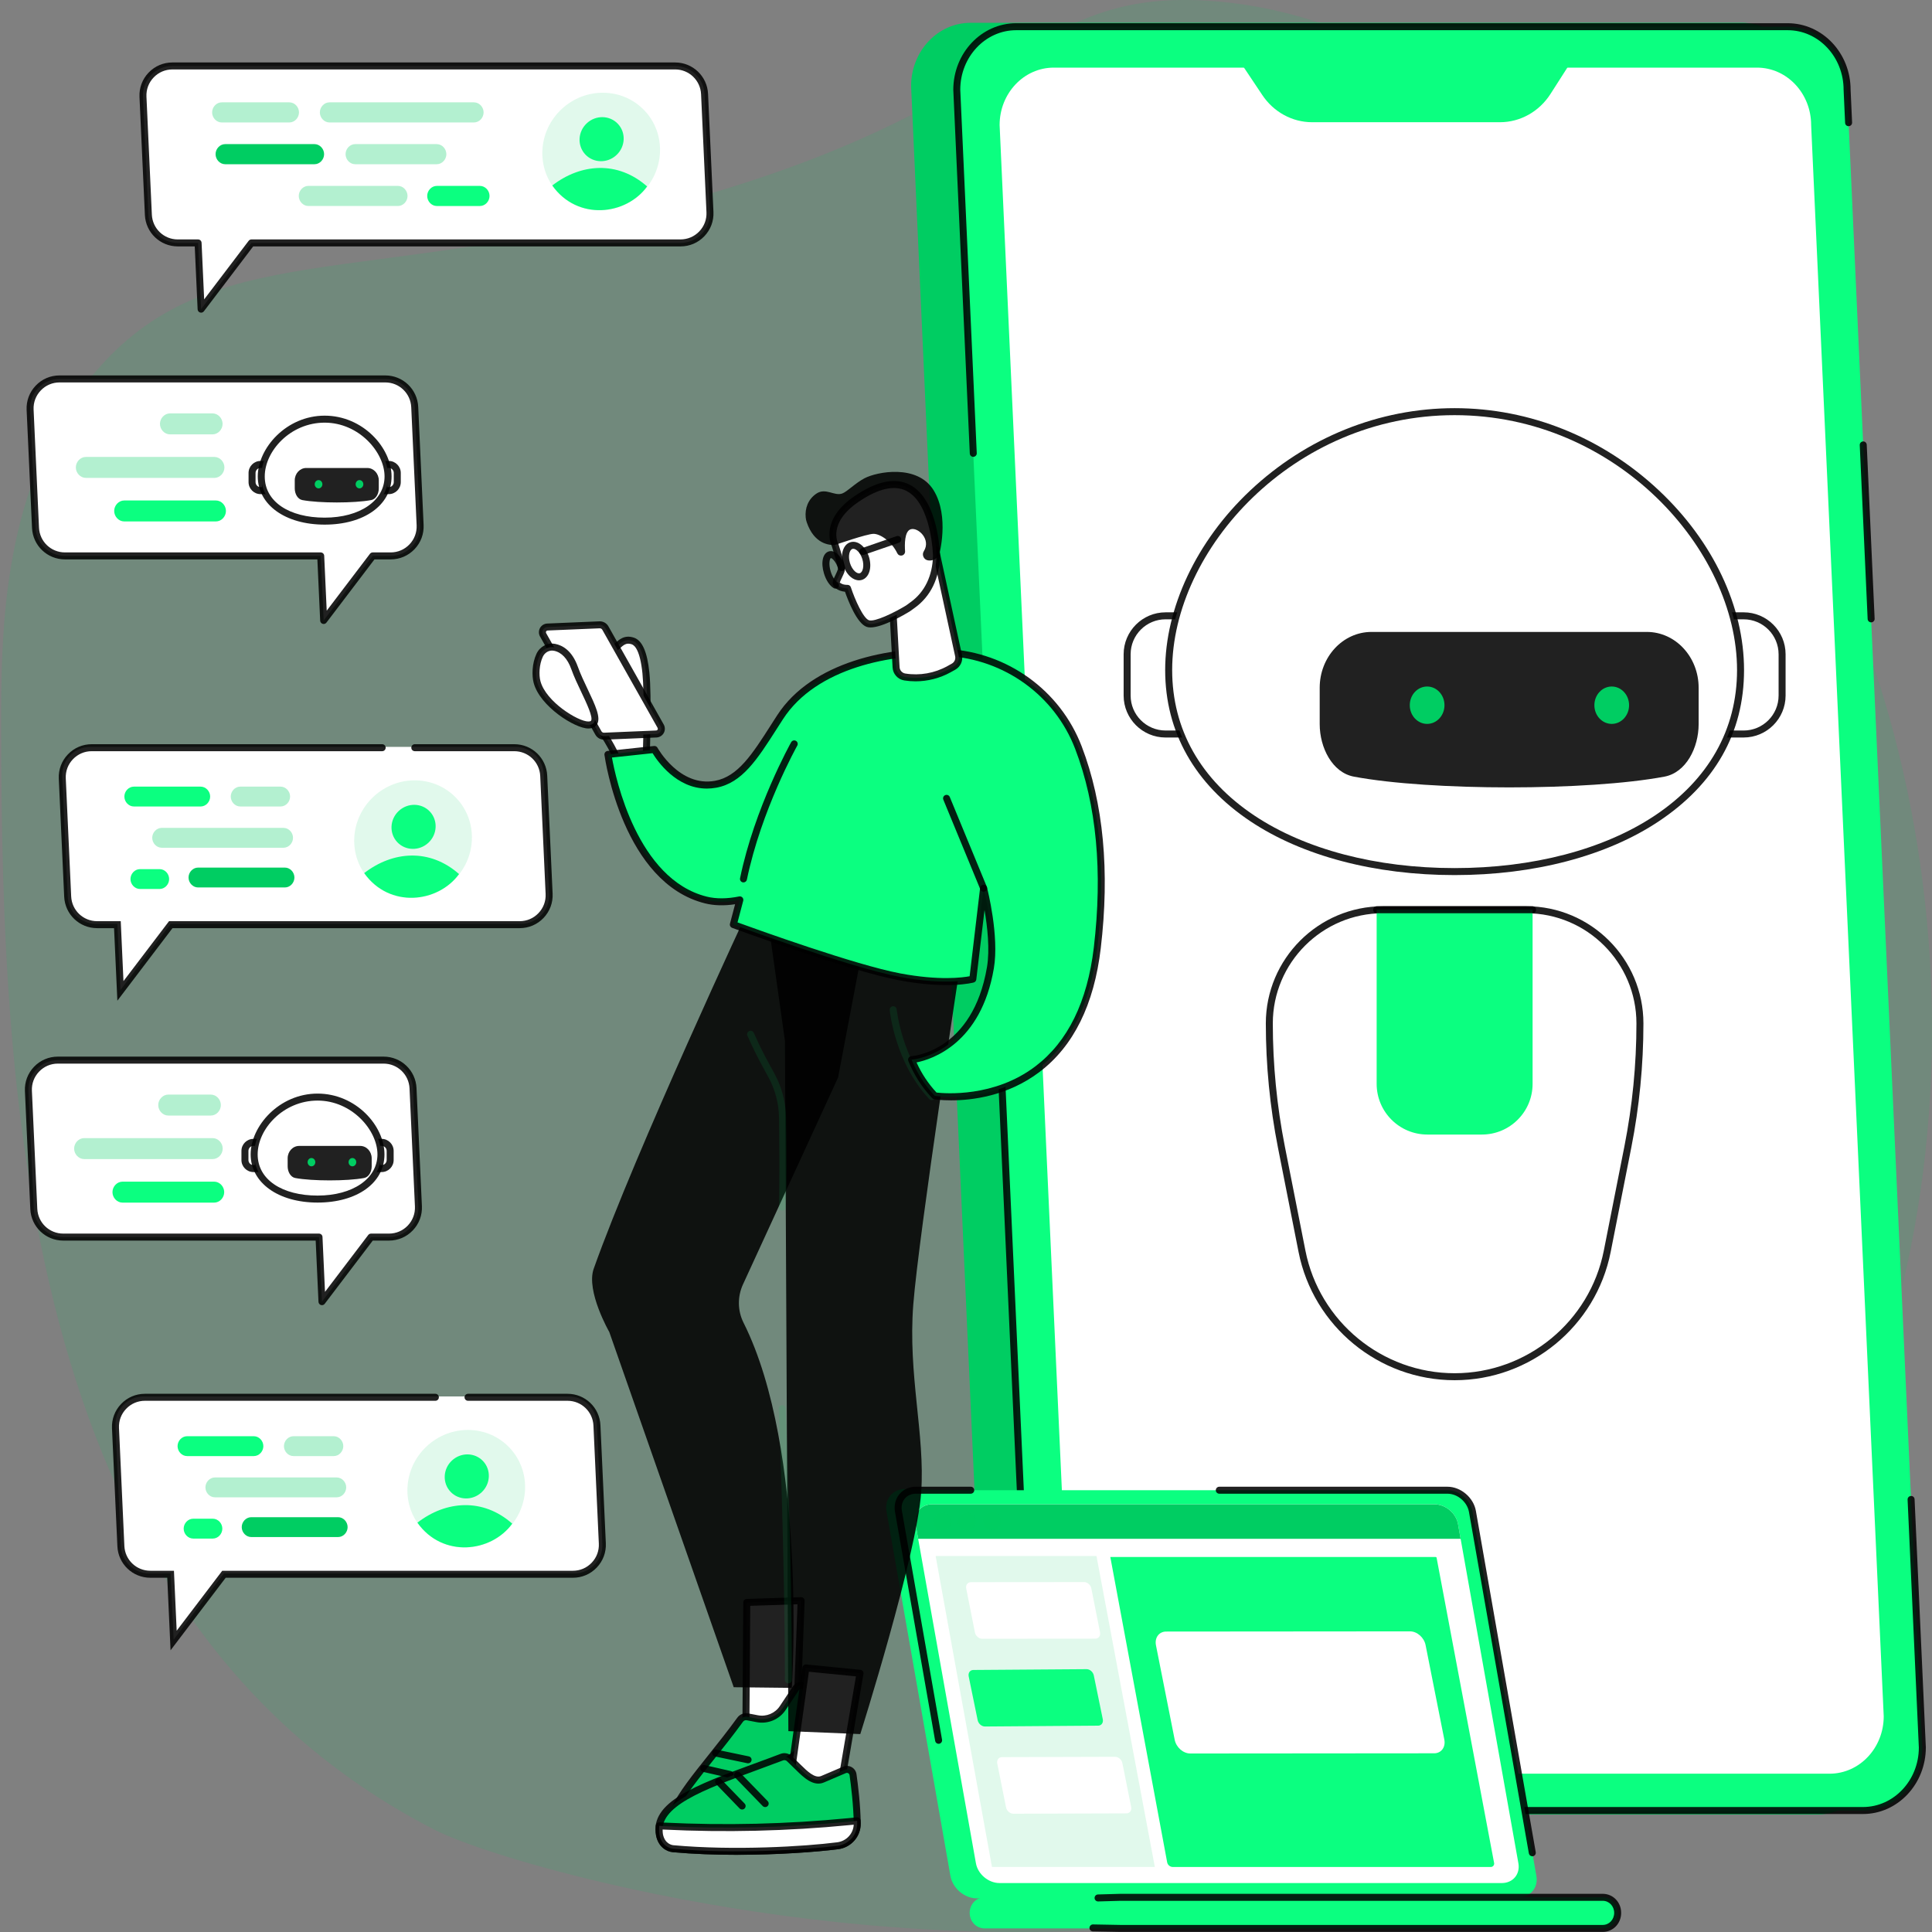 <svg width="174" height="174" viewBox="0 0 174 174" fill="none" xmlns="http://www.w3.org/2000/svg">
<rect x="0" y="0" width="174" height="174" fill="#808080" stroke="none"/>
<g clip-path="url(#clip0_10771_89093)">
<path d="M8.537 33.56C0.082 43.524 0.098 57.022 0.107 65.648C0.146 99.653 2.232 145.864 39.156 164.799C47.797 169.23 110.409 186.25 145.271 158.363C175.582 134.115 179.895 89.353 167.555 56.651C157.679 30.477 134.537 1.507 108.561 0.054C92.227 -0.86 92.133 9.997 59.978 18.552C32.147 25.957 18.877 21.373 8.536 33.56H8.537Z" fill="#00CD62" fill-opacity="0.12"/>
<path d="M94.181 163.415H163.662C166.618 163.415 169.014 160.864 169.014 157.717L162.241 7.753C162.241 4.606 159.845 2.055 156.889 2.055H87.408C84.452 2.055 82.056 4.606 82.056 7.753L88.829 157.717C88.829 160.864 91.225 163.415 94.181 163.415Z" fill="#00CD62"/>
<path d="M98.295 163.059H167.775C170.731 163.059 173.127 160.519 173.127 157.386L166.353 8.079C166.353 4.946 163.957 2.406 161.001 2.406H91.52C88.564 2.406 86.168 4.945 86.168 8.079L92.942 157.386C92.942 160.519 95.338 163.059 98.294 163.059H98.295Z" fill="#0BFF80"/>
<path d="M101.443 159.743H164.773C167.468 159.743 169.652 157.428 169.652 154.572L163.115 11.261C163.115 8.405 160.931 6.09 158.236 6.09H94.906C92.211 6.09 90.027 8.405 90.027 11.261L96.564 154.573C96.564 157.429 98.748 159.744 101.443 159.744V159.743Z" fill="white"/>
<path d="M141.316 5.844L139.64 8.463C138.621 10.053 136.916 11.007 135.09 11.007H118.171C116.385 11.007 114.71 10.094 113.685 8.559L111.871 5.844H141.316Z" fill="#0BFF80"/>
<path d="M168.517 56.051C168.35 56.051 168.211 55.919 168.204 55.751L167.492 40.085C167.485 39.911 167.619 39.765 167.793 39.756C167.971 39.749 168.113 39.883 168.122 40.057L168.833 55.722C168.841 55.896 168.707 56.043 168.533 56.051C168.528 56.051 168.523 56.051 168.518 56.051H168.517Z" fill="black" fill-opacity="0.87"/>
<path d="M167.776 163.374H98.296C95.171 163.374 92.629 160.687 92.629 157.385L89.707 92.995C89.7 92.821 89.834 92.674 90.008 92.666C90.187 92.658 90.328 92.792 90.337 92.966L93.259 157.371C93.259 160.34 95.519 162.744 98.297 162.744H167.777C170.556 162.744 172.815 160.34 172.815 157.385L171.802 135.059C171.794 134.885 171.929 134.739 172.103 134.73C172.285 134.722 172.424 134.857 172.431 135.031L173.445 157.371C173.445 160.687 170.904 163.374 167.778 163.374H167.776Z" fill="black" fill-opacity="0.87"/>
<path d="M87.655 41.143C87.488 41.143 87.349 41.012 87.342 40.842L85.856 8.093C85.856 4.777 88.397 2.091 91.522 2.091H161.003C164.128 2.091 166.669 4.777 166.669 8.079L166.804 11.035C166.811 11.209 166.677 11.356 166.503 11.364C166.32 11.373 166.182 11.238 166.174 11.064L166.039 8.093C166.039 5.124 163.779 2.72 161.001 2.72H91.521C88.743 2.72 86.484 5.124 86.484 8.079L87.969 40.814C87.977 40.988 87.843 41.134 87.669 41.143C87.664 41.143 87.659 41.143 87.654 41.143H87.655Z" fill="black" fill-opacity="0.87"/>
<path d="M137.457 81.934H124.556C118.901 81.934 114.317 86.517 114.317 92.172C114.317 95.908 114.682 99.634 115.405 103.299L117.26 112.694C118.556 119.259 124.314 123.99 131.006 123.99C137.698 123.99 143.455 119.258 144.752 112.694L146.607 103.299C147.331 99.634 147.695 95.908 147.695 92.172C147.695 86.517 143.111 81.934 137.457 81.934Z" fill="white"/>
<path d="M131.006 124.305C124.184 124.305 118.273 119.448 116.951 112.755L115.096 103.361C114.371 99.684 114.003 95.919 114.003 92.172C114.003 86.353 118.737 81.619 124.556 81.619H137.457C143.276 81.619 148.01 86.353 148.01 92.172C148.01 95.919 147.642 99.684 146.916 103.361L145.061 112.755C143.739 119.448 137.829 124.305 131.006 124.305ZM124.556 82.249C119.084 82.249 114.632 86.7 114.632 92.172C114.632 95.879 114.997 99.602 115.714 103.239L117.569 112.633C118.833 119.032 124.484 123.676 131.006 123.676C137.529 123.676 143.18 119.031 144.443 112.633L146.298 103.239C147.016 99.602 147.381 95.879 147.381 92.172C147.381 86.7 142.929 82.249 137.457 82.249H124.556Z" fill="black" fill-opacity="0.87"/>
<path d="M133.461 102.18H128.552C126.03 102.18 123.984 100.135 123.984 97.613V81.934H138.029V97.613C138.029 100.135 135.984 102.18 133.461 102.18Z" fill="#0BFF80"/>
<path d="M138.027 82.249H123.983C123.809 82.249 123.668 82.108 123.668 81.934C123.668 81.76 123.809 81.619 123.983 81.619H138.027C138.201 81.619 138.342 81.76 138.342 81.934C138.342 82.108 138.201 82.249 138.027 82.249Z" fill="black" fill-opacity="0.87"/>
<path d="M155.036 55.463H157.036C158.947 55.463 160.498 57.015 160.498 58.925V62.645C160.498 64.556 158.946 66.107 157.036 66.107H155.036V55.462V55.463Z" fill="white"/>
<path d="M157.037 66.422H155.037C154.863 66.422 154.723 66.281 154.723 66.107V55.462C154.723 55.288 154.863 55.147 155.037 55.147H157.037C159.119 55.147 160.814 56.841 160.814 58.924V62.644C160.814 64.727 159.119 66.421 157.037 66.421V66.422ZM155.352 65.792H157.037C158.772 65.792 160.184 64.38 160.184 62.645V58.925C160.184 57.189 158.772 55.777 157.037 55.777H155.352V65.792Z" fill="black" fill-opacity="0.87"/>
<path d="M106.974 66.107H104.974C103.063 66.107 101.512 64.555 101.512 62.645V58.925C101.512 57.013 103.064 55.462 104.974 55.462H106.974V66.108V66.107Z" fill="white"/>
<path d="M106.973 66.422H104.974C102.892 66.422 101.197 64.728 101.197 62.645V58.925C101.197 56.842 102.892 55.148 104.974 55.148H106.973C107.147 55.148 107.288 55.289 107.288 55.463V66.108C107.288 66.282 107.147 66.423 106.973 66.423V66.422ZM104.974 55.776C103.239 55.776 101.827 57.188 101.827 58.924V62.644C101.827 64.379 103.239 65.791 104.974 65.791H106.659V55.776H104.974Z" fill="black" fill-opacity="0.87"/>
<path d="M105.252 60.346C105.252 48.907 116.782 37.075 131.004 37.075C145.226 37.075 156.756 48.907 156.756 60.346C156.756 71.784 145.226 78.498 131.004 78.498C116.782 78.498 105.252 71.785 105.252 60.346Z" fill="white"/>
<path d="M131.005 78.812C123.829 78.812 117.3 77.093 112.621 73.972C107.595 70.62 104.938 65.909 104.938 60.345C104.938 54.782 107.723 48.764 112.58 44.192C117.67 39.4 124.213 36.76 131.005 36.76C137.797 36.76 144.34 39.4 149.43 44.192C154.286 48.764 157.072 54.652 157.072 60.345C157.072 66.039 154.415 70.62 149.389 73.972C144.71 77.093 138.181 78.812 131.005 78.812ZM131.005 37.39C116.446 37.39 105.568 49.51 105.568 60.345C105.568 65.688 108.128 70.219 112.97 73.449C117.547 76.501 123.952 78.182 131.005 78.182C138.058 78.182 144.463 76.501 149.04 73.449C153.883 70.219 156.442 65.688 156.442 60.345C156.442 49.509 145.564 37.39 131.005 37.39Z" fill="black" fill-opacity="0.87"/>
<path d="M148.319 56.913H123.52C120.944 56.913 118.855 59.164 118.855 61.939V65.219C118.855 67.336 119.986 69.58 121.934 69.946C128.807 71.237 143.032 71.237 149.904 69.946C151.854 69.58 152.983 67.336 152.983 65.219V61.939C152.983 59.163 150.895 56.913 148.319 56.913Z" fill="black" fill-opacity="0.87"/>
<path d="M130.093 63.513C130.093 64.442 129.393 65.196 128.53 65.196C127.667 65.196 126.967 64.442 126.967 63.513C126.967 62.583 127.667 61.829 128.53 61.829C129.393 61.829 130.093 62.583 130.093 63.513Z" fill="#00CD62"/>
<path d="M145.156 65.196C146.019 65.196 146.719 64.442 146.719 63.513C146.719 62.583 146.019 61.829 145.156 61.829C144.293 61.829 143.593 62.583 143.593 63.513C143.593 64.442 144.293 65.196 145.156 65.196Z" fill="#00CD62"/>
<path d="M100.464 169.447C101.569 168.544 102.729 167.702 103.917 166.9C106.329 165.27 108.869 163.813 111.438 162.402C112.789 161.66 114.192 160.988 115.576 160.297C116.969 159.602 118.366 158.914 119.764 158.225C121.041 157.596 122.318 156.967 123.592 156.335C126.488 146.542 129.634 135.44 129.009 135.44L81.513 134.099C80.395 134.099 79.645 135.009 79.841 136.126L85.596 168.945C85.792 170.063 86.862 170.972 87.98 170.972H98.549C99.172 170.447 99.834 169.962 100.464 169.447Z" fill="#0BFF80"/>
<path d="M130.365 134.212H82.498C81.441 134.212 80.735 135.069 80.92 136.125L86.675 168.943C86.861 170 87.868 170.856 88.924 170.856H136.791C137.848 170.856 138.554 170 138.369 168.943L132.613 136.125C132.428 135.069 131.421 134.212 130.365 134.212Z" fill="#0BFF80"/>
<path d="M84.533 157.052C84.382 157.052 84.25 156.945 84.223 156.792L80.608 136.18C80.501 135.57 80.643 134.995 81.008 134.56C81.367 134.133 81.895 133.897 82.495 133.897H87.427C87.601 133.897 87.742 134.038 87.742 134.212C87.742 134.386 87.601 134.526 87.427 134.526H82.495C82.084 134.526 81.727 134.681 81.49 134.964C81.247 135.254 81.153 135.646 81.228 136.07L84.843 156.681C84.873 156.853 84.758 157.016 84.587 157.046C84.569 157.048 84.55 157.05 84.532 157.05L84.533 157.052Z" fill="black" fill-opacity="0.87"/>
<path d="M138.002 167.18C137.851 167.18 137.719 167.073 137.692 166.92L132.301 136.18C132.141 135.269 131.271 134.527 130.362 134.527H109.812C109.638 134.527 109.497 134.387 109.497 134.213C109.497 134.039 109.638 133.898 109.812 133.898H130.362C131.563 133.898 132.71 134.873 132.921 136.072L138.312 166.812C138.341 166.983 138.227 167.146 138.056 167.176C138.038 167.179 138.019 167.18 138.001 167.18H138.002Z" fill="black" fill-opacity="0.87"/>
<path d="M144.345 170.876H88.677C87.936 170.876 87.332 171.489 87.332 172.277C87.332 173.064 87.936 173.677 88.677 173.677H144.345C145.088 173.677 145.69 173.066 145.69 172.277C145.69 171.487 145.088 170.876 144.345 170.876Z" fill="#0BFF80"/>
<path d="M144.345 173.992H100.909L98.429 173.947C98.255 173.945 98.117 173.801 98.12 173.627C98.123 173.453 98.272 173.313 98.441 173.318L100.915 173.363H144.345C144.923 173.363 145.376 172.885 145.376 172.277C145.376 171.668 144.923 171.191 144.345 171.191H100.909L98.904 171.248C98.904 171.248 98.898 171.248 98.895 171.248C98.726 171.248 98.585 171.113 98.58 170.942C98.576 170.768 98.713 170.623 98.886 170.619L100.9 170.562H144.345C145.276 170.562 146.005 171.316 146.005 172.277C146.005 173.238 145.276 173.992 144.345 173.992Z" fill="black" fill-opacity="0.87"/>
<path d="M129.185 135.478H83.945C82.947 135.478 82.28 136.275 82.455 137.258L87.894 167.81C88.069 168.793 89.021 169.591 90.019 169.591H135.258C136.257 169.591 136.924 168.793 136.749 167.81L131.31 137.258C131.135 136.275 130.183 135.478 129.185 135.478Z" fill="white"/>
<path d="M82.691 138.586L82.456 137.261C82.281 136.278 82.948 135.483 83.947 135.483H129.186C130.184 135.483 131.136 136.278 131.311 137.261L131.546 138.586H82.691Z" fill="#00CD62"/>
<path d="M89.339 137.805C89.79 137.805 90.155 137.44 90.155 136.989C90.155 136.539 89.79 136.173 89.339 136.173C88.889 136.173 88.523 136.539 88.523 136.989C88.523 137.44 88.889 137.805 89.339 137.805Z" fill="#00CD62" fill-opacity="0.12"/>
<path d="M87.082 137.853C87.533 137.853 87.898 137.488 87.898 137.037C87.898 136.586 87.533 136.221 87.082 136.221C86.632 136.221 86.267 136.586 86.267 137.037C86.267 137.488 86.632 137.853 87.082 137.853Z" fill="#00CD62" fill-opacity="0.12"/>
<path d="M84.873 137.853C85.324 137.853 85.689 137.488 85.689 137.037C85.689 136.586 85.324 136.221 84.873 136.221C84.423 136.221 84.058 136.586 84.058 137.037C84.058 137.488 84.423 137.853 84.873 137.853Z" fill="#00CD62" fill-opacity="0.12"/>
<path d="M105.631 168.145H134.265C134.455 168.145 134.598 167.972 134.563 167.786L129.383 140.293C129.376 140.254 129.341 140.226 129.301 140.226H99.997L105.116 167.719C105.162 167.966 105.379 168.145 105.631 168.145Z" fill="#0BFF80"/>
<path d="M89.339 168.146H104.008L98.751 140.137H84.264L89.339 168.146Z" fill="#00CD62" fill-opacity="0.12"/>
<path d="M87.662 150.401C87.366 150.403 87.178 150.661 87.242 150.978L88.05 154.922C88.115 155.239 88.409 155.493 88.706 155.492L98.899 155.417C99.196 155.415 99.384 155.157 99.32 154.84L98.511 150.896C98.447 150.58 98.153 150.325 97.856 150.327L87.662 150.401Z" fill="#0BFF80"/>
<path d="M87.443 142.494C87.147 142.494 86.956 142.752 87.02 143.068L87.803 147.017C87.865 147.334 88.157 147.59 88.454 147.59L98.648 147.582C98.944 147.582 99.135 147.324 99.071 147.007L98.288 143.059C98.225 142.742 97.934 142.485 97.637 142.485L87.443 142.494Z" fill="white"/>
<path d="M90.238 158.252C89.942 158.252 89.752 158.511 89.816 158.827L90.607 162.774C90.671 163.091 90.963 163.347 91.259 163.347L101.453 163.316C101.75 163.316 101.939 163.058 101.875 162.741L101.084 158.794C101.021 158.477 100.729 158.222 100.432 158.222L90.238 158.252Z" fill="white"/>
<path d="M105.022 146.942C104.382 146.942 103.974 147.497 104.109 148.179L105.796 156.688C105.931 157.371 106.559 157.924 107.199 157.923L129.165 157.905C129.805 157.905 130.213 157.351 130.078 156.668L128.391 148.159C128.256 147.477 127.627 146.923 126.987 146.924L105.022 146.942Z" fill="white"/>
<path d="M72.15 144.158L71.762 154.479L67.175 155.624L67.256 144.321L72.15 144.158Z" fill="white"/>
<path d="M67.176 155.939C67.107 155.939 67.037 155.916 66.981 155.872C66.905 155.812 66.86 155.72 66.861 155.622L66.942 144.318C66.943 144.149 67.077 144.011 67.246 144.006L72.141 143.844C72.231 143.842 72.313 143.874 72.375 143.936C72.437 143.998 72.47 144.082 72.466 144.17L72.078 154.491C72.072 154.631 71.975 154.751 71.839 154.785L67.251 155.93C67.225 155.936 67.201 155.939 67.175 155.939H67.176ZM67.57 144.625L67.494 155.22L71.458 154.231L71.825 144.484L67.57 144.625Z" fill="black" fill-opacity="0.87"/>
<path d="M72.567 151.983C73.215 152.722 74.389 154.11 75.291 155.454C75.857 156.297 75.688 157.432 74.916 158.093C72.732 159.961 67.543 163.835 62.663 166.434C62.329 166.612 61.621 166.748 60.949 166.061C58.697 163.758 62.873 160.099 66.66 154.879C66.808 154.675 67.061 154.573 67.309 154.621L68.198 154.791C69.087 154.962 69.992 154.583 70.494 153.83L71.686 152.041C71.889 151.737 72.325 151.709 72.567 151.983Z" fill="#00CD62"/>
<path d="M62.069 166.891C61.645 166.891 61.165 166.73 60.726 166.281C58.807 164.318 61 161.572 63.778 158.096C64.637 157.022 65.524 155.91 66.407 154.694C66.627 154.392 67.004 154.241 67.371 154.311L68.259 154.481C69.025 154.629 69.801 154.303 70.234 153.654L71.426 151.866C71.577 151.638 71.82 151.498 72.092 151.479C72.364 151.461 72.625 151.569 72.805 151.774C73.437 152.495 74.635 153.909 75.553 155.277C76.206 156.25 76.02 157.563 75.122 158.331C72.846 160.276 67.69 164.113 62.812 166.71C62.61 166.817 62.352 166.889 62.07 166.889L62.069 166.891ZM67.189 154.923C67.082 154.923 66.98 154.975 66.916 155.063C66.024 156.292 65.132 157.409 64.27 158.489C61.586 161.849 59.646 164.277 61.176 165.841C61.806 166.484 62.403 166.215 62.516 166.155C67.35 163.582 72.459 159.781 74.712 157.854C75.368 157.293 75.505 156.336 75.03 155.629C74.132 154.29 72.954 152.9 72.331 152.191C72.281 152.134 72.208 152.103 72.133 152.109C72.058 152.114 71.991 152.153 71.949 152.215L70.757 154.004C70.182 154.865 69.154 155.295 68.139 155.1L67.251 154.93C67.23 154.926 67.21 154.924 67.189 154.924V154.923Z" fill="black" fill-opacity="0.87"/>
<path d="M75.154 155.252C75.154 155.252 75.247 155.387 75.291 155.454C75.857 156.297 75.688 157.433 74.916 158.093C72.732 159.961 67.543 163.835 62.663 166.434C62.329 166.612 61.621 166.748 60.949 166.061C60.744 165.851 60.488 165.397 60.488 165.397L60.826 165.199C65.631 162.381 70.224 159.215 74.566 155.725L75.155 155.252H75.154Z" fill="white"/>
<path d="M62.069 166.892C61.645 166.892 61.164 166.73 60.726 166.281C60.498 166.048 60.244 165.601 60.216 165.551C60.131 165.402 60.182 165.211 60.331 165.125L60.668 164.927C65.444 162.126 70.055 158.947 74.37 155.48L74.959 155.007C75.027 154.952 75.115 154.928 75.202 154.942C75.289 154.954 75.367 155.002 75.416 155.075C75.416 155.075 75.51 155.212 75.555 155.278C76.208 156.251 76.022 157.564 75.124 158.332C72.848 160.278 67.692 164.114 62.814 166.711C62.612 166.818 62.354 166.891 62.072 166.891L62.069 166.892ZM60.925 165.506C61.006 165.63 61.099 165.762 61.176 165.841C61.805 166.485 62.403 166.215 62.516 166.156C67.35 163.582 72.458 159.781 74.712 157.854C75.342 157.315 75.493 156.412 75.084 155.714L74.764 155.97C70.424 159.457 65.788 162.654 60.986 165.47L60.924 165.506H60.925Z" fill="black" fill-opacity="0.87"/>
<path d="M67.374 158.806C67.353 158.806 67.332 158.805 67.31 158.8L64.381 158.188C64.211 158.153 64.102 157.986 64.138 157.816C64.173 157.646 64.339 157.536 64.51 157.572L67.439 158.184C67.609 158.219 67.719 158.386 67.682 158.556C67.651 158.705 67.521 158.806 67.374 158.806Z" fill="black" fill-opacity="0.87"/>
<path d="M65.756 160.128C65.733 160.128 65.709 160.125 65.685 160.12L63.309 159.577C63.14 159.538 63.033 159.37 63.072 159.201C63.111 159.032 63.28 158.925 63.45 158.964L65.826 159.507C65.995 159.546 66.102 159.714 66.063 159.884C66.029 160.029 65.9 160.128 65.757 160.128H65.756Z" fill="black" fill-opacity="0.87"/>
<path d="M72.58 150.218L71.018 161.413L75.716 160.879L77.454 150.698L72.58 150.218Z" fill="white"/>
<path d="M71.018 161.728C70.933 161.728 70.853 161.694 70.793 161.633C70.725 161.563 70.693 161.466 70.706 161.369L72.269 150.175C72.292 150.007 72.443 149.887 72.612 149.904L77.485 150.386C77.572 150.394 77.652 150.439 77.705 150.508C77.758 150.578 77.78 150.666 77.765 150.752L76.026 160.932C76.002 161.07 75.89 161.176 75.751 161.192L71.053 161.725C71.042 161.726 71.029 161.727 71.018 161.727V161.728ZM72.851 150.561L71.386 161.054L75.446 160.593L77.088 150.978L72.851 150.561Z" fill="black" fill-opacity="0.87"/>
<path d="M76.826 159.834C76.963 160.806 77.185 162.611 77.203 164.229C77.214 165.246 76.452 166.102 75.444 166.232C72.594 166.598 66.13 166.997 60.623 166.498C60.247 166.464 59.58 166.189 59.394 165.247C58.771 162.087 64.381 160.543 70.409 158.25C70.645 158.161 70.912 158.213 71.094 158.389L71.744 159.019C72.395 159.648 73.247 160.597 74.079 160.241L76.056 159.398C76.393 159.254 76.773 159.469 76.825 159.833L76.826 159.834Z" fill="#00CD62"/>
<path d="M66.361 167.049C64.448 167.049 62.469 166.982 60.596 166.812C60.027 166.76 59.289 166.335 59.086 165.309C58.494 162.303 62.665 160.771 67.946 158.831C68.712 158.55 69.503 158.26 70.299 157.957C70.647 157.823 71.047 157.905 71.314 158.164L72.136 158.962C72.695 159.511 73.389 160.195 73.957 159.952L75.934 159.109C76.185 159.002 76.466 159.018 76.703 159.152C76.941 159.286 77.1 159.518 77.138 159.789C77.272 160.739 77.5 162.579 77.519 164.225C77.532 165.397 76.658 166.393 75.485 166.543C73.526 166.794 70.068 167.048 66.362 167.048L66.361 167.049ZM70.643 158.523C70.602 158.523 70.561 158.531 70.522 158.545C69.723 158.848 68.93 159.14 68.163 159.422C63.361 161.186 59.215 162.708 59.703 165.187C59.877 166.07 60.524 166.173 60.652 166.184C66.106 166.679 72.463 166.297 75.404 165.92C76.26 165.809 76.899 165.085 76.889 164.233C76.871 162.621 76.646 160.813 76.514 159.877C76.504 159.802 76.46 159.737 76.393 159.7C76.328 159.663 76.25 159.659 76.18 159.689L74.204 160.532C73.248 160.94 72.349 160.057 71.694 159.411L70.876 158.616C70.813 158.556 70.728 158.523 70.643 158.523Z" fill="black" fill-opacity="0.87"/>
<path d="M77.199 163.987C77.199 163.987 77.203 164.151 77.203 164.23C77.214 165.247 76.452 166.103 75.444 166.233C72.594 166.599 66.129 166.998 60.623 166.499C60.247 166.465 59.579 166.19 59.394 165.249C59.337 164.96 59.372 164.44 59.372 164.44L59.763 164.459C65.327 164.734 70.904 164.6 76.448 164.06L77.199 163.987Z" fill="white"/>
<path d="M66.36 167.05C64.447 167.05 62.469 166.982 60.596 166.812C60.026 166.761 59.288 166.336 59.086 165.31C59.023 164.99 59.054 164.477 59.058 164.419C59.069 164.248 59.218 164.117 59.388 164.126L59.779 164.145C65.309 164.418 70.907 164.284 76.417 163.747L77.168 163.673C77.257 163.665 77.342 163.693 77.408 163.751C77.474 163.809 77.512 163.893 77.513 163.98L77.518 164.227C77.531 165.398 76.657 166.395 75.484 166.545C73.526 166.796 70.068 167.05 66.361 167.05H66.36ZM59.677 164.771C59.677 164.918 59.683 165.081 59.704 165.188C59.878 166.071 60.524 166.174 60.653 166.185C66.106 166.681 72.463 166.299 75.405 165.921C76.227 165.816 76.849 165.142 76.888 164.334L76.48 164.374C70.939 164.914 65.31 165.049 59.749 164.774L59.678 164.771H59.677Z" fill="black" fill-opacity="0.87"/>
<path d="M68.915 162.749C68.833 162.749 68.75 162.716 68.688 162.653L66.201 160.088C66.08 159.964 66.083 159.764 66.208 159.643C66.332 159.523 66.532 159.525 66.653 159.65L69.14 162.214C69.261 162.339 69.258 162.539 69.133 162.659C69.073 162.718 68.994 162.748 68.915 162.748V162.749Z" fill="black" fill-opacity="0.87"/>
<path d="M66.838 162.969C66.755 162.969 66.673 162.936 66.611 162.873L64.491 160.679C64.37 160.555 64.373 160.355 64.499 160.234C64.623 160.113 64.823 160.116 64.944 160.242L67.064 162.435C67.185 162.56 67.182 162.759 67.056 162.88C66.995 162.939 66.916 162.969 66.838 162.969Z" fill="black" fill-opacity="0.87"/>
<path d="M67.554 81.591C67.554 81.591 57.221 103.698 53.471 114.265C52.758 116.274 54.873 119.961 54.873 119.961L66.08 151.955L71.313 152.013C71.313 152.013 72.746 130.66 66.967 119.132C66.424 118.048 66.407 116.777 66.914 115.676L75.479 97.043L77.694 85.367L67.554 81.591Z" fill="black" fill-opacity="0.87"/>
<path d="M86.598 86.094C86.598 86.094 82.751 111.122 82.254 117.473C81.756 123.823 83.325 129.208 82.965 134.386C82.57 140.077 77.479 156.176 77.479 156.176L71.002 155.91L70.694 93.742L69.169 82.93L86.598 86.093V86.094Z" fill="black" fill-opacity="0.87"/>
<path d="M83.918 99.079C83.835 99.079 83.751 99.046 83.688 98.98C80.628 95.711 80.148 91.162 80.129 90.97C80.112 90.797 80.239 90.643 80.412 90.626C80.584 90.609 80.739 90.735 80.756 90.908C80.761 90.953 81.236 95.441 84.148 98.55C84.266 98.676 84.26 98.876 84.133 98.995C84.073 99.052 83.996 99.079 83.918 99.079Z" fill="#00CD62" fill-opacity="0.12"/>
<path d="M70.461 109.024C70.461 109.024 70.451 109.024 70.447 109.024C70.273 109.016 70.139 108.87 70.146 108.696C70.227 106.816 70.19 102.862 70.161 100.673C70.144 99.379 69.805 98.101 69.182 96.972C68.493 95.725 68.002 94.78 67.722 94.168L67.317 93.28C67.244 93.122 67.314 92.935 67.473 92.863C67.63 92.79 67.818 92.86 67.89 93.019L68.296 93.907C68.566 94.497 69.063 95.452 69.735 96.668C70.407 97.886 70.773 99.267 70.791 100.664C70.827 103.347 70.854 106.922 70.776 108.722C70.768 108.891 70.629 109.024 70.462 109.024H70.461Z" fill="#00CD62" fill-opacity="0.12"/>
<path d="M71.002 151.612C70.828 151.612 70.688 151.471 70.688 151.297C70.688 140.077 70.14 127.012 70.134 126.881C70.126 126.707 70.261 126.561 70.436 126.553C70.609 126.546 70.756 126.68 70.763 126.854C70.769 126.986 71.317 140.064 71.317 151.297C71.317 151.471 71.176 151.612 71.002 151.612Z" fill="#00CD62" fill-opacity="0.12"/>
<path d="M58.205 68.05L55.593 68.381C55.593 68.381 54.914 66.608 53.245 64.604C52.647 63.886 50.276 57.969 51.035 58.34C55.638 60.58 55.167 57.129 56.99 57.726C57.644 57.941 58.011 59.029 58.173 60.612C58.394 62.774 58.205 68.049 58.205 68.049V68.05Z" fill="white"/>
<path d="M55.592 68.695C55.464 68.695 55.346 68.616 55.298 68.494C55.291 68.477 54.613 66.741 53.002 64.806C52.678 64.417 51.98 62.846 51.458 61.497C50.334 58.589 50.554 58.307 50.672 58.156C50.79 58.006 50.986 57.967 51.173 58.057C53.866 59.369 54.635 58.647 55.312 58.011C55.742 57.606 56.231 57.147 57.088 57.428C57.837 57.673 58.294 58.705 58.485 60.581C58.706 62.74 58.526 67.845 58.519 68.062C58.513 68.216 58.397 68.343 58.244 68.363L55.632 68.694C55.619 68.696 55.605 68.697 55.592 68.697V68.695ZM51.225 58.777C51.451 59.996 53.018 63.841 53.486 64.403C54.837 66.026 55.548 67.488 55.79 68.038L57.899 67.771C57.933 66.673 58.047 62.483 57.86 60.644C57.649 58.572 57.163 58.114 56.892 58.025C56.412 57.867 56.181 58.058 55.743 58.469C55.027 59.142 54.056 60.054 51.226 58.777H51.225Z" fill="black" fill-opacity="0.87"/>
<path d="M59.504 65.406C59.584 65.549 59.585 65.722 59.505 65.865C59.425 66.008 59.278 66.099 59.114 66.106L54.417 66.304C54.2 66.313 53.998 66.2 53.891 66.011L48.91 57.17C48.83 57.028 48.829 56.854 48.909 56.711C48.989 56.567 49.136 56.477 49.3 56.47L53.997 56.273C54.214 56.263 54.416 56.376 54.523 56.565L59.504 65.406Z" fill="white"/>
<path d="M54.392 66.618C54.071 66.618 53.776 66.447 53.617 66.165L48.636 57.325C48.502 57.089 48.502 56.795 48.634 56.559C48.765 56.322 49.015 56.168 49.286 56.157L53.983 55.959C54.317 55.945 54.632 56.118 54.796 56.411L59.777 65.251C59.91 65.487 59.911 65.781 59.779 66.017C59.648 66.254 59.398 66.408 59.127 66.42L54.43 66.617C54.417 66.617 54.404 66.617 54.392 66.617V66.618ZM54.02 56.587C54.02 56.587 54.013 56.587 54.009 56.587L49.312 56.785C49.258 56.787 49.209 56.817 49.183 56.864C49.158 56.91 49.158 56.968 49.183 57.015L54.165 65.856C54.213 65.941 54.303 65.995 54.403 65.989L59.1 65.791C59.154 65.789 59.203 65.759 59.229 65.712C59.254 65.666 59.254 65.608 59.229 65.561L54.247 56.72C54.201 56.638 54.114 56.587 54.02 56.587Z" fill="black" fill-opacity="0.87"/>
<path d="M48.602 59.013C48.843 58.498 49.394 58.189 49.952 58.3C50.531 58.416 51.278 58.842 51.746 60.153C52.569 62.455 54.576 65.294 52.983 65.294C51.964 65.294 48.903 63.446 48.367 61.419C48.2 60.784 48.248 59.773 48.602 59.012V59.013Z" fill="white"/>
<path d="M52.983 65.61C51.785 65.61 48.623 63.622 48.063 61.5C47.895 60.861 47.902 59.769 48.317 58.88C48.626 58.218 49.324 57.853 50.014 57.992C50.65 58.119 51.517 58.58 52.042 60.048C52.277 60.706 52.612 61.41 52.935 62.09C53.612 63.515 54.147 64.641 53.765 65.246C53.66 65.412 53.44 65.61 52.983 65.61H52.983ZM49.722 58.592C49.375 58.592 49.048 58.803 48.887 59.146C48.554 59.86 48.526 60.79 48.672 61.34C49.165 63.21 52.071 64.98 52.983 64.98C53.06 64.98 53.194 64.971 53.233 64.91C53.431 64.598 52.816 63.304 52.367 62.36C52.037 61.666 51.696 60.947 51.45 60.259C51.113 59.317 50.573 58.746 49.89 58.609C49.834 58.597 49.778 58.592 49.722 58.592Z" fill="black" fill-opacity="0.87"/>
<path d="M97.125 67.335C95.232 62.387 90.564 59.045 85.274 58.767C80.961 58.539 73.503 59.582 70.262 64.585C68.285 67.635 66.892 70.194 64.444 70.634C60.979 71.257 58.939 67.498 58.939 67.498L54.749 67.948C54.749 67.948 56.344 79.252 63.571 81.055C64.53 81.294 65.571 81.258 66.632 81.043C66.327 82.204 66.045 83.27 66.045 83.27C66.045 83.27 76.496 87.126 81.03 87.978C85.411 88.801 87.613 88.181 87.613 88.181L88.585 79.995C88.585 79.995 89.689 84.282 89.199 87.165C87.859 95.051 82.098 95.438 82.098 95.438C82.57 96.603 83.249 97.675 84.103 98.598L84.194 98.696C84.194 98.696 97.011 100.686 98.823 85.378C99.79 77.211 98.653 71.325 97.127 67.335H97.125Z" fill="#0BFF80"/>
<path d="M85.657 99.1C84.779 99.1 84.214 99.018 84.146 99.006C84.076 98.996 84.011 98.961 83.963 98.909L83.872 98.811C82.989 97.857 82.295 96.76 81.807 95.555C81.769 95.462 81.778 95.355 81.832 95.269C81.885 95.184 81.976 95.13 82.077 95.122C82.301 95.106 87.608 94.641 88.888 87.111C89.16 85.51 88.923 83.438 88.669 81.957L87.926 88.217C87.911 88.344 87.822 88.448 87.699 88.484C87.606 88.509 85.375 89.113 80.972 88.286C76.465 87.439 66.041 83.603 65.937 83.564C65.785 83.508 65.7 83.345 65.742 83.188C65.742 83.188 65.951 82.398 66.204 81.438C65.212 81.587 64.303 81.561 63.496 81.36C56.147 79.527 54.505 68.461 54.438 67.991C54.427 67.907 54.45 67.821 54.502 67.754C54.554 67.686 54.632 67.643 54.717 67.634L58.907 67.184C59.034 67.171 59.156 67.235 59.217 67.347C59.236 67.382 61.194 70.897 64.389 70.323C66.455 69.951 67.762 67.907 69.417 65.318C69.606 65.022 69.799 64.72 69.999 64.412C73.129 59.582 80.192 58.183 85.293 58.451C90.731 58.737 95.492 62.18 97.421 67.222C99.382 72.346 99.958 78.467 99.135 85.414C98.537 90.476 96.685 94.218 93.633 96.535C90.742 98.731 87.505 99.1 85.656 99.1H85.657ZM84.347 98.398C85.085 98.483 89.541 98.856 93.258 96.029C96.165 93.819 97.932 90.222 98.51 85.341C99.32 78.496 98.755 72.475 96.832 67.448C94.992 62.639 90.449 59.355 85.258 59.081C80.327 58.822 73.51 60.152 70.526 64.757C70.328 65.063 70.135 65.364 69.947 65.659C68.21 68.377 66.838 70.524 64.5 70.945C64.21 70.997 63.931 71.021 63.66 71.021C60.919 71.021 59.208 68.547 58.771 67.834L55.114 68.226C55.443 70.063 57.383 79.188 63.647 80.751C64.494 80.962 65.478 80.957 66.57 80.735C66.676 80.713 66.787 80.749 66.861 80.828C66.936 80.906 66.965 81.019 66.937 81.123C66.727 81.925 66.526 82.682 66.423 83.072C68.087 83.679 77.036 86.906 81.088 87.668C84.598 88.328 86.698 88.042 87.327 87.922L88.272 79.957C88.29 79.806 88.413 79.689 88.563 79.68C88.718 79.668 88.851 79.769 88.889 79.916C88.935 80.094 90.005 84.302 89.508 87.217C88.357 93.988 83.943 95.404 82.546 95.685C82.993 96.677 83.593 97.583 84.333 98.384L84.347 98.399L84.347 98.398Z" fill="black" fill-opacity="0.87"/>
<path d="M66.959 79.472C66.938 79.472 66.916 79.47 66.895 79.466C66.725 79.43 66.616 79.264 66.651 79.094C67.959 72.747 71.223 66.9 71.255 66.843C71.34 66.691 71.532 66.637 71.684 66.723C71.835 66.808 71.889 66.999 71.804 67.152C71.771 67.209 68.556 72.973 67.267 79.221C67.237 79.37 67.106 79.472 66.959 79.472Z" fill="black" fill-opacity="0.87"/>
<path d="M88.587 80.308C88.463 80.308 88.345 80.235 88.296 80.113L84.959 72.022C84.892 71.861 84.969 71.677 85.13 71.611C85.29 71.544 85.475 71.621 85.54 71.782L88.878 79.874C88.944 80.034 88.867 80.219 88.707 80.284C88.668 80.3 88.627 80.308 88.587 80.308Z" fill="black" fill-opacity="0.87"/>
<path d="M84.263 49.51L86.328 59.036C86.415 59.437 86.229 59.847 85.872 60.044L85.468 60.269C84.255 60.942 82.852 61.188 81.483 60.969C81.052 60.9 80.727 60.54 80.703 60.103L80.305 52.877L84.263 49.51Z" fill="white"/>
<path d="M82.454 61.362C82.113 61.362 81.772 61.335 81.433 61.281C80.86 61.189 80.421 60.702 80.388 60.122L79.99 52.895C79.984 52.797 80.025 52.702 80.1 52.638L84.058 49.271C84.143 49.2 84.258 49.177 84.364 49.213C84.468 49.248 84.547 49.337 84.57 49.444L86.635 58.971C86.752 59.511 86.507 60.053 86.024 60.321L85.62 60.545C84.651 61.082 83.554 61.362 82.452 61.362H82.454ZM80.628 53.017L81.018 60.087C81.034 60.373 81.251 60.614 81.533 60.659C82.827 60.867 84.171 60.63 85.316 59.995L85.72 59.77C85.958 59.638 86.08 59.37 86.022 59.104L84.068 50.091L80.629 53.016L80.628 53.017Z" fill="black" fill-opacity="0.87"/>
<path d="M77.145 44.938C74.082 47.025 75.207 49.078 75.207 49.078C75.399 49.673 75.846 51.058 75.772 51.337C75.682 51.68 75.289 52.313 75.309 52.503C75.329 52.693 75.714 52.999 76.331 52.988C76.331 52.988 77.28 55.87 78.165 56.162C79.049 56.454 81.765 54.8 81.765 54.8L82.211 54.477C83.647 53.438 84.291 51.856 84.345 50.083C84.345 50.083 84.166 40.158 77.146 44.938H77.145Z" fill="white"/>
<path d="M78.398 56.508C78.274 56.508 78.163 56.493 78.065 56.461C77.178 56.168 76.375 54.077 76.102 53.294C75.454 53.233 75.03 52.876 74.995 52.536C74.976 52.352 75.073 52.137 75.248 51.773C75.335 51.59 75.434 51.383 75.468 51.257C75.478 51.145 75.393 50.683 74.913 49.194C74.774 48.895 73.927 46.748 76.969 44.678C78.956 43.325 80.628 42.981 81.938 43.659C84.539 45.006 84.656 49.871 84.66 50.077C84.599 52.1 83.817 53.705 82.396 54.733L81.95 55.056C81.944 55.06 81.937 55.065 81.929 55.07C81.502 55.33 79.505 56.509 78.4 56.509L78.398 56.508ZM76.33 52.673C76.466 52.673 76.587 52.761 76.629 52.889C77.002 54.023 77.756 55.696 78.262 55.862C78.775 56.032 80.513 55.192 81.59 54.538L82.025 54.222C83.281 53.313 83.974 51.878 84.029 50.074C84.029 50.042 83.915 45.391 81.646 44.218C80.558 43.656 79.103 43.985 77.322 45.199C74.526 47.102 75.471 48.91 75.482 48.928C75.491 48.945 75.499 48.963 75.505 48.982C75.999 50.508 76.148 51.145 76.076 51.418C76.028 51.6 75.92 51.826 75.816 52.044C75.753 52.176 75.662 52.365 75.632 52.461C75.703 52.538 75.936 52.68 76.325 52.674C76.327 52.674 76.329 52.674 76.331 52.674L76.33 52.673Z" fill="black" fill-opacity="0.87"/>
<path d="M77.861 43.072C77.028 43.51 76.299 44.282 75.853 44.445C75.133 44.708 74.364 43.885 73.516 44.464C72.771 44.971 72.484 45.789 72.564 46.61C72.577 46.747 72.606 46.889 72.656 47.035C73.326 48.996 74.677 49.113 75.205 49.079C75.205 49.079 78.067 48.08 78.672 48.078C79.239 48.077 80.273 48.709 80.817 49.837C80.887 49.983 81.048 50.062 81.206 50.035C81.393 50.004 81.528 49.836 81.513 49.647C81.47 49.051 81.455 47.843 82.022 47.667C82.685 47.461 83.873 48.586 83.201 49.643C82.995 49.968 83.201 50.416 83.582 50.47C83.899 50.515 84.261 50.433 84.572 50.018C84.572 50.018 85.548 46.528 84.081 44.15C82.614 41.772 78.968 42.49 77.861 43.073L77.861 43.072Z" fill="black" fill-opacity="0.87"/>
<path d="M75.248 53.013C75.193 53.013 75.139 52.999 75.09 52.97C74.725 52.757 74.396 52.263 74.209 51.647C73.912 50.663 74.094 49.828 74.644 49.662C75.182 49.499 75.791 50.075 76.095 51.032C76.147 51.198 76.056 51.375 75.889 51.427C75.724 51.479 75.547 51.388 75.495 51.221C75.279 50.538 74.907 50.239 74.827 50.264C74.741 50.29 74.599 50.758 74.813 51.465C74.969 51.98 75.225 52.319 75.408 52.426C75.558 52.514 75.609 52.707 75.521 52.857C75.463 52.958 75.358 53.013 75.249 53.013H75.248Z" fill="black" fill-opacity="0.87"/>
<path d="M77.365 52.265C77.103 52.265 76.83 52.152 76.587 51.938C76.302 51.685 76.073 51.311 75.944 50.883C75.655 49.931 75.94 49.031 76.591 48.833C76.925 48.732 77.302 48.837 77.624 49.123C77.909 49.376 78.138 49.75 78.267 50.178C78.556 51.13 78.271 52.03 77.62 52.228C77.537 52.253 77.452 52.265 77.365 52.265ZM76.848 49.424C76.822 49.424 76.798 49.428 76.774 49.435C76.51 49.514 76.356 50.073 76.547 50.7C76.642 51.014 76.809 51.293 77.005 51.467C77.16 51.604 77.318 51.662 77.438 51.625C77.702 51.545 77.855 50.987 77.666 50.36C77.571 50.046 77.403 49.766 77.206 49.593C77.082 49.483 76.954 49.424 76.848 49.424Z" fill="black" fill-opacity="0.87"/>
<path d="M77.709 49.987C77.578 49.987 77.456 49.905 77.411 49.775C77.354 49.61 77.441 49.431 77.606 49.374L80.753 48.286C80.918 48.229 81.096 48.317 81.153 48.481C81.21 48.646 81.123 48.825 80.959 48.882L77.811 49.969C77.777 49.981 77.743 49.987 77.709 49.987Z" fill="black" fill-opacity="0.87"/>
<path d="M8.144 67.265H46.425C47.784 67.265 48.903 68.333 48.965 69.691L49.46 80.546C49.526 81.994 48.37 83.204 46.92 83.204H15.379L10.845 89.171L10.572 83.204H8.639C7.281 83.204 6.161 82.135 6.1 80.778L5.604 69.923C5.538 68.475 6.694 67.265 8.144 67.265Z" fill="white"/>
<path d="M10.57 90.126L10.272 83.592H8.747C7.156 83.592 5.853 82.348 5.781 80.759L5.295 70.128C5.258 69.31 5.549 68.533 6.114 67.942C6.68 67.35 7.442 67.024 8.261 67.024H34.42C34.594 67.024 34.734 67.165 34.734 67.339C34.734 67.513 34.594 67.654 34.42 67.654H8.261C7.616 67.654 7.015 67.911 6.569 68.377C6.123 68.844 5.894 69.456 5.924 70.1L6.41 80.731C6.467 81.984 7.493 82.964 8.747 82.964H10.874L11.12 88.363L15.223 82.964H46.803C47.448 82.964 48.049 82.707 48.495 82.24C48.941 81.773 49.17 81.162 49.14 80.517L48.654 69.886C48.597 68.634 47.571 67.654 46.318 67.654H37.359C37.185 67.654 37.044 67.513 37.044 67.339C37.044 67.165 37.185 67.024 37.359 67.024H46.318C47.909 67.024 49.212 68.269 49.284 69.858L49.77 80.489C49.807 81.307 49.516 82.084 48.951 82.675C48.385 83.267 47.623 83.592 46.804 83.592H15.534L10.57 90.126Z" fill="black" fill-opacity="0.87"/>
<path d="M12.06 72.634H18.069C18.543 72.634 18.927 72.214 18.927 71.74C18.927 71.265 18.543 70.845 18.069 70.845H12.06C11.585 70.845 11.201 71.265 11.201 71.74C11.201 72.214 11.585 72.634 12.06 72.634Z" fill="#0BFF80"/>
<path d="M21.641 72.634H25.267C25.742 72.634 26.126 72.214 26.126 71.74C26.126 71.265 25.742 70.845 25.267 70.845H21.641C21.166 70.845 20.782 71.265 20.782 71.74C20.782 72.214 21.166 72.634 21.641 72.634Z" fill="#00CD62" fill-opacity="0.3"/>
<path d="M14.569 76.35H25.531C26.005 76.35 26.389 75.929 26.389 75.455C26.389 74.98 26.005 74.56 25.531 74.56H14.569C14.094 74.56 13.71 74.98 13.71 75.455C13.71 75.929 14.094 76.35 14.569 76.35Z" fill="#00CD62" fill-opacity="0.3"/>
<path d="M17.839 79.926H25.658C26.132 79.926 26.516 79.506 26.516 79.031C26.516 78.557 26.132 78.137 25.658 78.137H17.839C17.365 78.137 16.98 78.557 16.98 79.031C16.98 79.506 17.365 79.926 17.839 79.926Z" fill="#00CD62"/>
<path d="M12.61 80.064H14.374C14.849 80.064 15.233 79.644 15.233 79.17C15.233 78.695 14.849 78.275 14.374 78.275H12.61C12.135 78.275 11.751 78.695 11.751 79.17C11.751 79.644 12.135 80.064 12.61 80.064Z" fill="#0BFF80"/>
<path d="M40.772 79.381C42.936 77.353 43.091 74.004 41.119 71.899C39.147 69.795 35.795 69.733 33.631 71.76C31.467 73.788 31.311 77.138 33.283 79.242C35.256 81.346 38.608 81.409 40.772 79.381Z" fill="#00CD62" fill-opacity="0.12"/>
<path d="M38.586 75.897C39.397 75.137 39.455 73.881 38.716 73.092C37.976 72.303 36.719 72.28 35.908 73.04C35.097 73.8 35.039 75.056 35.778 75.845C36.517 76.634 37.774 76.657 38.586 75.897Z" fill="#0BFF80"/>
<path d="M32.8 78.633C35.073 81.839 39.458 81.318 41.342 78.719C38.699 76.385 35.379 76.639 32.8 78.633Z" fill="#0BFF80"/>
<path d="M5.363 34.127H34.699C36.118 34.127 37.285 35.243 37.35 36.66L37.836 47.291C37.906 48.803 36.698 50.066 35.185 50.066H33.569L29.149 55.882L28.884 50.066H5.849C4.43 50.066 3.262 48.951 3.198 47.533L2.712 36.902C2.642 35.39 3.85 34.127 5.363 34.127Z" fill="white"/>
<path d="M29.149 56.197C29.118 56.197 29.086 56.192 29.056 56.182C28.929 56.144 28.841 56.028 28.835 55.896L28.583 50.38H5.849C4.258 50.38 2.956 49.136 2.884 47.547L2.398 36.916C2.361 36.098 2.652 35.322 3.216 34.73C3.782 34.138 4.544 33.812 5.362 33.812H34.7C36.291 33.812 37.593 35.057 37.666 36.646L38.151 47.277C38.188 48.095 37.898 48.872 37.332 49.463C36.766 50.054 36.004 50.38 35.186 50.38H33.725L29.4 56.072C29.339 56.152 29.246 56.197 29.149 56.197ZM5.363 34.442C4.719 34.442 4.118 34.699 3.672 35.166C3.226 35.632 2.997 36.244 3.026 36.888L3.512 47.52C3.569 48.772 4.595 49.752 5.848 49.752H28.883C29.051 49.752 29.19 49.884 29.198 50.053L29.424 55.001L33.318 49.877C33.378 49.799 33.471 49.752 33.569 49.752H35.186C35.83 49.752 36.431 49.495 36.877 49.029C37.323 48.562 37.552 47.95 37.523 47.306L37.037 36.675C36.98 35.422 35.954 34.442 34.701 34.442H5.363Z" fill="black" fill-opacity="0.87"/>
<path d="M15.313 39.12H19.14C19.64 39.12 20.047 38.676 20.047 38.176C20.047 37.675 19.64 37.231 19.14 37.231H15.313C14.813 37.231 14.407 37.675 14.407 38.176C14.407 38.677 14.813 39.12 15.313 39.12Z" fill="#00CD62" fill-opacity="0.3"/>
<path d="M7.736 43.041H19.306C19.806 43.041 20.212 42.598 20.212 42.097C20.212 41.596 19.806 41.153 19.306 41.153H7.736C7.236 41.153 6.83 41.597 6.83 42.097C6.83 42.597 7.236 43.041 7.736 43.041Z" fill="#00CD62" fill-opacity="0.3"/>
<path d="M11.19 46.962H19.442C19.943 46.962 20.349 46.518 20.349 46.018C20.349 45.518 19.943 45.074 19.442 45.074H11.19C10.69 45.074 10.284 45.517 10.284 46.018C10.284 46.519 10.69 46.962 11.19 46.962Z" fill="#0BFF80"/>
<path d="M34.566 41.827H35.01C35.434 41.827 35.777 42.171 35.777 42.594V43.42C35.777 43.844 35.433 44.187 35.01 44.187H34.566V41.827Z" fill="white"/>
<path d="M35.012 44.503H34.569C34.395 44.503 34.254 44.362 34.254 44.188V41.828C34.254 41.654 34.395 41.513 34.569 41.513H35.012C35.609 41.513 36.094 41.999 36.094 42.595V43.42C36.094 44.018 35.608 44.503 35.012 44.503ZM34.883 43.873H35.012C35.262 43.873 35.464 43.67 35.464 43.42V42.595C35.464 42.345 35.261 42.143 35.012 42.143H34.883V43.873Z" fill="black" fill-opacity="0.87"/>
<path d="M23.91 44.188H23.467C23.043 44.188 22.7 43.843 22.7 43.42V42.595C22.7 42.171 23.044 41.828 23.467 41.828H23.91V44.188Z" fill="white"/>
<path d="M23.911 44.503H23.468C22.871 44.503 22.386 44.017 22.386 43.42V42.595C22.386 41.998 22.872 41.513 23.468 41.513H23.911C24.085 41.513 24.226 41.654 24.226 41.828V44.188C24.226 44.362 24.085 44.503 23.911 44.503ZM23.468 42.143C23.218 42.143 23.015 42.346 23.015 42.595V43.42C23.015 43.671 23.219 43.873 23.468 43.873H23.596V42.143H23.468Z" fill="black" fill-opacity="0.87"/>
<path d="M23.53 42.91C23.53 40.374 26.087 37.749 29.24 37.749C32.393 37.749 34.95 40.373 34.95 42.91C34.95 45.446 32.393 46.934 29.24 46.934C26.087 46.934 23.53 45.445 23.53 42.91Z" fill="white"/>
<path d="M29.239 47.249C25.692 47.249 23.215 45.465 23.215 42.91C23.215 40.355 25.792 37.435 29.239 37.435C32.687 37.435 35.265 40.325 35.265 42.91C35.265 45.494 32.787 47.249 29.239 47.249ZM29.239 38.065C26.151 38.065 23.844 40.622 23.844 42.91C23.844 45.197 26.062 46.62 29.239 46.62C32.416 46.62 34.634 45.094 34.634 42.91C34.634 40.726 32.327 38.065 29.239 38.065Z" fill="black" fill-opacity="0.87"/>
<path d="M33.079 42.148H27.58C27.009 42.148 26.546 42.647 26.546 43.262V43.99C26.546 44.459 26.797 44.957 27.229 45.038C28.753 45.324 31.907 45.324 33.431 45.038C33.863 44.957 34.114 44.458 34.114 43.99V43.262C34.114 42.647 33.65 42.148 33.079 42.148Z" fill="black" fill-opacity="0.87"/>
<path d="M28.69 43.985C28.881 43.985 29.036 43.818 29.036 43.611C29.036 43.405 28.881 43.238 28.69 43.238C28.499 43.238 28.344 43.405 28.344 43.611C28.344 43.818 28.499 43.985 28.69 43.985Z" fill="#00CD62"/>
<path d="M32.376 43.985C32.568 43.985 32.722 43.818 32.722 43.611C32.722 43.405 32.568 43.238 32.376 43.238C32.185 43.238 32.03 43.405 32.03 43.611C32.03 43.818 32.185 43.985 32.376 43.985Z" fill="#00CD62"/>
<path d="M15.528 5.939H60.803C62.221 5.939 63.389 7.055 63.454 8.472L63.94 19.104C64.009 20.615 62.801 21.878 61.289 21.878H22.646L18.112 27.844L17.839 21.878H16.013C14.594 21.878 13.426 20.763 13.362 19.345L12.876 8.714C12.806 7.202 14.014 5.939 15.527 5.939H15.528Z" fill="white"/>
<path d="M18.112 28.159C18.08 28.159 18.049 28.154 18.018 28.145C17.892 28.106 17.804 27.991 17.798 27.858L17.539 22.192H16.014C14.424 22.192 13.121 20.948 13.049 19.359L12.563 8.728C12.526 7.91 12.817 7.133 13.382 6.542C13.948 5.951 14.71 5.625 15.528 5.625H60.803C62.394 5.625 63.697 6.869 63.769 8.458L64.255 19.089C64.292 19.907 64.001 20.684 63.436 21.275C62.871 21.867 62.109 22.192 61.29 22.192H22.802L18.363 28.034C18.302 28.114 18.209 28.159 18.112 28.159ZM15.527 6.254C14.883 6.254 14.282 6.511 13.836 6.978C13.39 7.444 13.161 8.056 13.19 8.7L13.676 19.331C13.733 20.584 14.759 21.564 16.012 21.564H17.839C18.007 21.564 18.146 21.696 18.154 21.864L18.387 26.963L22.395 21.688C22.455 21.61 22.547 21.563 22.646 21.563H61.288C61.933 21.563 62.534 21.306 62.98 20.84C63.426 20.373 63.655 19.761 63.626 19.117L63.14 8.486C63.083 7.233 62.056 6.253 60.803 6.253H15.528L15.527 6.254Z" fill="black" fill-opacity="0.87"/>
<path d="M39.343 18.554H43.22C43.7 18.554 44.089 18.128 44.089 17.648C44.089 17.168 43.7 16.742 43.22 16.742H39.343C38.862 16.742 38.474 17.168 38.474 17.648C38.474 18.128 38.862 18.554 39.343 18.554Z" fill="#0BFF80"/>
<path d="M27.776 18.553H35.834C36.315 18.553 36.703 18.128 36.703 17.647C36.703 17.167 36.315 16.741 35.834 16.741H27.776C27.296 16.741 26.907 17.167 26.907 17.647C26.907 18.128 27.296 18.553 27.776 18.553Z" fill="#00CD62" fill-opacity="0.3"/>
<path d="M19.973 11.029H26.059C26.539 11.029 26.928 10.603 26.928 10.123C26.928 9.643 26.539 9.217 26.059 9.217H19.973C19.492 9.217 19.104 9.643 19.104 10.123C19.104 10.603 19.492 11.029 19.973 11.029Z" fill="#00CD62" fill-opacity="0.3"/>
<path d="M29.676 11.029H42.685C43.165 11.029 43.554 10.603 43.554 10.123C43.554 9.643 43.165 9.217 42.685 9.217H29.676C29.195 9.217 28.807 9.643 28.807 10.123C28.807 10.603 29.195 11.029 29.676 11.029Z" fill="#00CD62" fill-opacity="0.3"/>
<path d="M31.991 14.791H39.331C39.811 14.791 40.2 14.365 40.2 13.885C40.2 13.405 39.811 12.979 39.331 12.979H31.991C31.511 12.979 31.122 13.405 31.122 13.885C31.122 14.365 31.511 14.791 31.991 14.791Z" fill="#00CD62" fill-opacity="0.3"/>
<path d="M20.284 14.791H28.32C28.801 14.791 29.189 14.365 29.189 13.885C29.189 13.405 28.801 12.979 28.32 12.979H20.284C19.804 12.979 19.415 13.405 19.415 13.885C19.415 14.365 19.804 14.791 20.284 14.791Z" fill="#00CD62"/>
<path d="M57.715 17.454C59.878 15.426 60.034 12.076 58.062 9.972C56.09 7.867 52.737 7.805 50.573 9.833C48.409 11.861 48.254 15.21 50.226 17.315C52.198 19.419 55.551 19.481 57.715 17.454Z" fill="#00CD62" fill-opacity="0.12"/>
<path d="M55.522 13.962C56.333 13.202 56.391 11.946 55.652 11.158C54.913 10.369 53.656 10.345 52.844 11.106C52.033 11.866 51.975 13.122 52.715 13.911C53.454 14.7 54.711 14.723 55.522 13.962Z" fill="#0BFF80"/>
<path d="M49.739 16.706C52.013 19.913 56.398 19.392 58.281 16.792C55.638 14.459 52.319 14.713 49.739 16.706Z" fill="#0BFF80"/>
<path d="M5.209 95.477H34.546C35.965 95.477 37.132 96.592 37.197 98.01L37.683 108.641C37.752 110.152 36.545 111.415 35.032 111.415H33.416L28.996 117.231L28.731 111.415H5.695C4.277 111.415 3.109 110.3 3.044 108.882L2.559 98.251C2.489 96.739 3.697 95.477 5.209 95.477Z" fill="white"/>
<path d="M28.997 117.546C28.965 117.546 28.934 117.541 28.903 117.532C28.777 117.493 28.689 117.378 28.683 117.245L28.431 111.73H5.696C4.105 111.73 2.803 110.485 2.73 108.896L2.244 98.265C2.207 97.447 2.498 96.671 3.063 96.079C3.629 95.487 4.39 95.162 5.209 95.162H34.547C36.137 95.162 37.44 96.406 37.512 97.995L37.998 108.626C38.035 109.444 37.744 110.221 37.178 110.812C36.613 111.404 35.851 111.73 35.032 111.73H33.572L29.247 117.421C29.186 117.501 29.093 117.546 28.996 117.546H28.997ZM5.21 95.791C4.565 95.791 3.964 96.048 3.518 96.515C3.073 96.981 2.843 97.593 2.873 98.237L3.359 108.869C3.416 110.121 4.442 111.101 5.695 111.101H28.729C28.898 111.101 29.037 111.233 29.044 111.402L29.27 116.35L33.165 111.226C33.225 111.148 33.317 111.101 33.416 111.101H35.032C35.677 111.101 36.278 110.844 36.724 110.378C37.17 109.911 37.399 109.299 37.37 108.655L36.884 98.024C36.827 96.771 35.801 95.791 34.547 95.791H5.21Z" fill="black" fill-opacity="0.87"/>
<path d="M15.158 100.469H18.985C19.485 100.469 19.891 100.026 19.891 99.525C19.891 99.024 19.485 98.581 18.985 98.581H15.158C14.658 98.581 14.252 99.025 14.252 99.525C14.252 100.025 14.658 100.469 15.158 100.469Z" fill="#00CD62" fill-opacity="0.3"/>
<path d="M7.582 104.389H19.151C19.652 104.389 20.058 103.945 20.058 103.445C20.058 102.945 19.652 102.501 19.151 102.501H7.582C7.082 102.501 6.676 102.945 6.676 103.445C6.676 103.945 7.082 104.389 7.582 104.389Z" fill="#00CD62" fill-opacity="0.3"/>
<path d="M11.035 108.311H19.287C19.787 108.311 20.193 107.867 20.193 107.367C20.193 106.866 19.787 106.422 19.287 106.422H11.035C10.535 106.422 10.129 106.866 10.129 107.367C10.129 107.867 10.535 108.311 11.035 108.311Z" fill="#0BFF80"/>
<path d="M33.928 102.883H34.371C34.795 102.883 35.138 103.227 35.138 103.651V104.476C35.138 104.9 34.794 105.243 34.371 105.243H33.928V102.883Z" fill="white"/>
<path d="M34.371 105.559H33.928C33.754 105.559 33.613 105.418 33.613 105.244V102.884C33.613 102.71 33.754 102.569 33.928 102.569H34.371C34.968 102.569 35.453 103.055 35.453 103.651V104.477C35.453 105.074 34.967 105.559 34.371 105.559ZM34.243 104.929H34.371C34.621 104.929 34.824 104.726 34.824 104.477V103.651C34.824 103.401 34.62 103.199 34.371 103.199H34.243V104.929Z" fill="black" fill-opacity="0.87"/>
<path d="M23.27 105.244H22.827C22.403 105.244 22.06 104.899 22.06 104.476V103.651C22.06 103.227 22.404 102.884 22.827 102.884H23.27V105.244Z" fill="white"/>
<path d="M23.27 105.559H22.827C22.23 105.559 21.745 105.073 21.745 104.477V103.651C21.745 103.054 22.231 102.569 22.827 102.569H23.27C23.444 102.569 23.585 102.71 23.585 102.884V105.244C23.585 105.418 23.444 105.559 23.27 105.559ZM22.827 103.199C22.577 103.199 22.375 103.402 22.375 103.651V104.477C22.375 104.727 22.578 104.929 22.827 104.929H22.956V103.199H22.827Z" fill="black" fill-opacity="0.87"/>
<path d="M22.889 103.966C22.889 101.43 25.445 98.806 28.598 98.806C31.751 98.806 34.309 101.429 34.309 103.966C34.309 106.503 31.752 107.991 28.598 107.991C25.445 107.991 22.889 106.502 22.889 103.966Z" fill="white"/>
<path d="M28.601 108.306C25.053 108.306 22.575 106.521 22.575 103.966C22.575 101.411 25.152 98.491 28.601 98.491C32.049 98.491 34.626 101.382 34.626 103.966C34.626 106.55 32.148 108.306 28.601 108.306ZM28.601 99.121C25.512 99.121 23.206 101.678 23.206 103.966C23.206 106.254 25.424 107.676 28.601 107.676C31.777 107.676 33.995 106.15 33.995 103.966C33.995 101.782 31.688 99.121 28.601 99.121Z" fill="black" fill-opacity="0.87"/>
<path d="M32.44 103.204H26.942C26.37 103.204 25.907 103.703 25.907 104.318V105.046C25.907 105.516 26.158 106.013 26.59 106.094C28.114 106.38 31.268 106.38 32.792 106.094C33.225 106.013 33.475 105.515 33.475 105.046V104.318C33.475 103.703 33.012 103.204 32.44 103.204Z" fill="black" fill-opacity="0.87"/>
<path d="M28.051 105.041C28.242 105.041 28.397 104.874 28.397 104.668C28.397 104.461 28.242 104.294 28.051 104.294C27.86 104.294 27.705 104.461 27.705 104.668C27.705 104.874 27.86 105.041 28.051 105.041Z" fill="#00CD62"/>
<path d="M31.739 105.041C31.93 105.041 32.085 104.874 32.085 104.668C32.085 104.461 31.93 104.294 31.739 104.294C31.547 104.294 31.393 104.461 31.393 104.668C31.393 104.874 31.547 105.041 31.739 105.041Z" fill="#00CD62"/>
<path d="M12.936 125.768H51.217C52.576 125.768 53.695 126.836 53.757 128.194L54.252 139.049C54.319 140.497 53.162 141.707 51.712 141.707H20.171L15.637 147.674L15.364 141.707H13.431C12.073 141.707 10.954 140.638 10.892 139.281L10.396 128.426C10.33 126.978 11.486 125.768 12.936 125.768Z" fill="white"/>
<path d="M15.361 148.629L15.063 142.096H13.538C11.947 142.096 10.644 140.851 10.572 139.262L10.086 128.631C10.049 127.814 10.34 127.037 10.906 126.445C11.472 125.853 12.233 125.528 13.052 125.528H39.212C39.386 125.528 39.526 125.669 39.526 125.843C39.526 126.017 39.386 126.157 39.212 126.157H13.053C12.408 126.157 11.807 126.414 11.361 126.881C10.915 127.348 10.686 127.959 10.716 128.604L11.201 139.235C11.258 140.487 12.285 141.467 13.539 141.467H15.666L15.912 146.866L20.015 141.467H51.596C52.241 141.467 52.842 141.211 53.288 140.744C53.733 140.277 53.963 139.666 53.933 139.021L53.447 128.39C53.39 127.138 52.363 126.157 51.111 126.157H42.152C41.978 126.157 41.837 126.017 41.837 125.843C41.837 125.669 41.978 125.528 42.152 125.528H51.111C52.702 125.528 54.005 126.772 54.077 128.361L54.563 138.992C54.6 139.81 54.309 140.587 53.744 141.178C53.178 141.771 52.417 142.096 51.598 142.096H20.326L15.361 148.629Z" fill="black" fill-opacity="0.87"/>
<path d="M16.851 131.138H22.86C23.334 131.138 23.718 130.717 23.718 130.243C23.718 129.768 23.334 129.348 22.86 129.348H16.851C16.376 129.348 15.992 129.768 15.992 130.243C15.992 130.717 16.376 131.138 16.851 131.138Z" fill="#0BFF80"/>
<path d="M26.432 131.138H30.058C30.533 131.138 30.917 130.717 30.917 130.243C30.917 129.768 30.533 129.348 30.058 129.348H26.432C25.957 129.348 25.573 129.768 25.573 130.243C25.573 130.717 25.957 131.138 26.432 131.138Z" fill="#00CD62" fill-opacity="0.3"/>
<path d="M19.36 134.852H30.322C30.796 134.852 31.18 134.432 31.18 133.958C31.18 133.483 30.796 133.063 30.322 133.063H19.36C18.885 133.063 18.501 133.483 18.501 133.958C18.501 134.432 18.885 134.852 19.36 134.852Z" fill="#00CD62" fill-opacity="0.3"/>
<path d="M22.63 138.43H30.449C30.923 138.43 31.307 138.01 31.307 137.535C31.307 137.061 30.923 136.641 30.449 136.641H22.63C22.156 136.641 21.771 137.061 21.771 137.535C21.771 138.01 22.156 138.43 22.63 138.43Z" fill="#00CD62"/>
<path d="M17.401 138.567H19.165C19.64 138.567 20.024 138.147 20.024 137.673C20.024 137.198 19.64 136.778 19.165 136.778H17.401C16.926 136.778 16.542 137.198 16.542 137.673C16.542 138.147 16.926 138.567 17.401 138.567Z" fill="#0BFF80"/>
<path d="M45.563 137.885C47.727 135.858 47.882 132.508 45.91 130.404C43.938 128.299 40.586 128.237 38.422 130.265C36.258 132.292 36.102 135.642 38.075 137.746C40.047 139.851 43.399 139.913 45.563 137.885Z" fill="#00CD62" fill-opacity="0.12"/>
<path d="M43.378 134.398C44.189 133.638 44.247 132.382 43.508 131.593C42.768 130.804 41.511 130.781 40.7 131.541C39.889 132.301 39.831 133.557 40.57 134.346C41.309 135.135 42.566 135.158 43.378 134.398Z" fill="#0BFF80"/>
<path d="M37.592 137.136C39.865 140.342 44.25 139.821 46.134 137.222C43.491 134.888 40.171 135.142 37.592 137.136Z" fill="#0BFF80"/>
</g>
<defs>
<clipPath id="clip0_10771_89093">
<rect width="173.893" height="174" fill="white" transform="translate(0.107)"/>
</clipPath>
</defs>
</svg>
